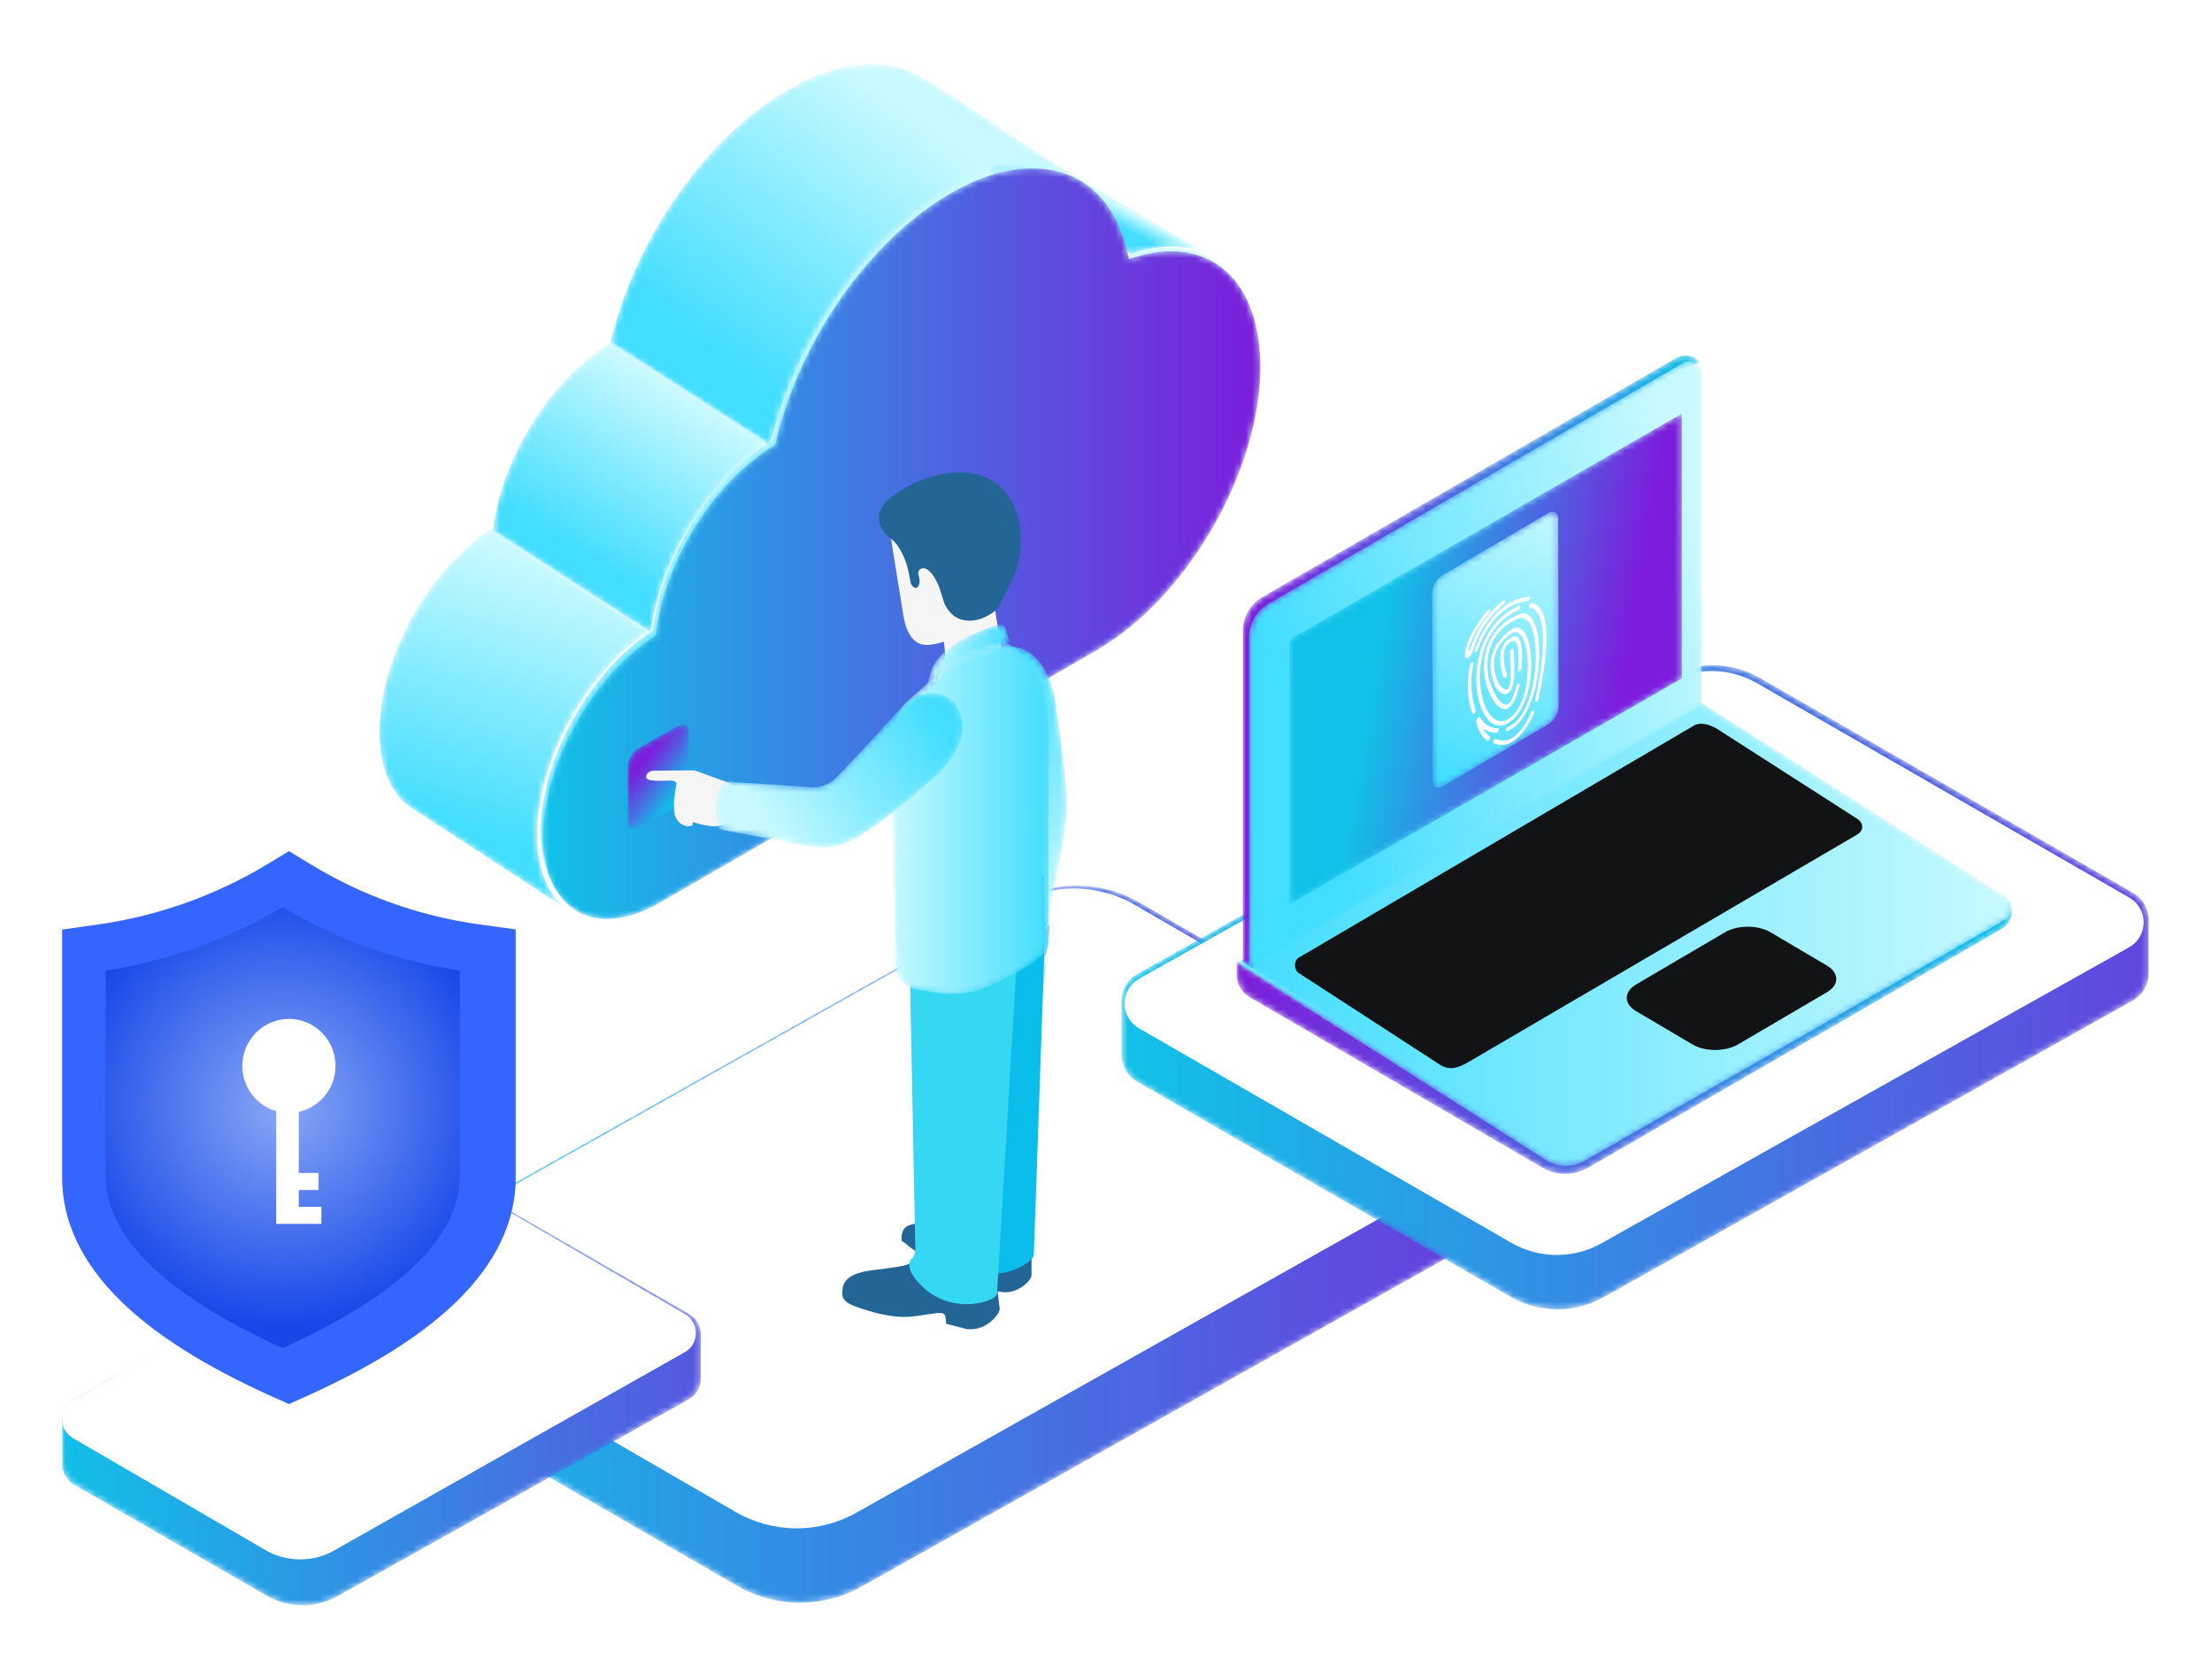 <svg xmlns="http://www.w3.org/2000/svg" xmlns:xlink="http://www.w3.org/1999/xlink" width="356" height="268" viewBox="0 0 356 268">
  <defs>
    <filter id="login-bg-a" width="120.8%" height="128.1%" x="-10.4%" y="-14.1%" filterUnits="objectBoundingBox">
      <feOffset dy="8" in="SourceAlpha" result="shadowOffsetOuter1"/>
      <feGaussianBlur in="shadowOffsetOuter1" result="shadowBlurOuter1" stdDeviation="5"/>
      <feColorMatrix in="shadowBlurOuter1" result="shadowMatrixOuter1" values="0 0 0 0 0   0 0 0 0 0   0 0 0 0 0  0 0 0 0.1 0"/>
      <feMerge>
        <feMergeNode in="shadowMatrixOuter1"/>
        <feMergeNode in="SourceGraphic"/>
      </feMerge>
    </filter>
    <path id="login-bg-b" d="M0.305,1.288 L26.989,16.847 C32.218,15.079 36.889,15.399 40.516,17.51 L40.516,17.51 L13.84,1.95 C11.797,0.759 9.425,0.139 6.809,0.139 L6.809,0.139 C4.775,0.139 2.592,0.514 0.305,1.288"/>
    <linearGradient id="login-bg-c" x1="55.701%" x2="47.012%" y1="45.839%" y2="53.122%">
      <stop offset="0%" stop-color="#C8F9FF"/>
      <stop offset="100%" stop-color="#42DDFF"/>
    </linearGradient>
    <path id="login-bg-e" d="M28.83,4.426 C15.337,12.207 3.965,29.017 0.231,45.268 L0.231,45.268 L25.948,61.809 C29.683,45.555 41.058,28.751 54.545,20.967 L54.545,20.967 C62.884,16.156 70.436,15.707 75.884,18.878 L75.884,18.878 C66.95,13.686 59.1,7.523 50.166,2.33 L50.166,2.33 C47.879,1.003 45.22,0.31 42.289,0.31 L42.289,0.31 C38.237,0.31 33.665,1.633 28.83,4.426"/>
    <linearGradient id="login-bg-f" x1="72.432%" x2="22.836%" y1="21.46%" y2="75.954%">
      <stop offset="0%" stop-color="#C8F9FF"/>
      <stop offset="100%" stop-color="#42DDFF"/>
    </linearGradient>
    <path id="login-bg-h" d="M0.319,30.483 L25.771,46.795 C27.054,35.161 35.123,22.124 44.962,16.364 L44.962,16.364 L19.514,0.055 C9.672,5.815 1.603,18.855 0.319,30.483"/>
    <linearGradient id="login-bg-i" x1="65.16%" x2="31.767%" y1="16.702%" y2="73.416%">
      <stop offset="0%" stop-color="#C8F9FF"/>
      <stop offset="100%" stop-color="#42DDFF"/>
    </linearGradient>
    <path id="login-bg-k" d="M0.067,32.862 C0.087,38.981 2.213,43.29 5.651,45.315 L5.651,45.315 L30.323,61.404 C27.294,59.228 25.446,55.101 25.431,49.403 L25.431,49.403 C25.396,37.497 33.372,23.119 43.452,16.579 L43.452,16.579 L18.087,0.035 C8.014,6.581 0.037,20.956 0.067,32.862 M31.012,61.853 L30.323,61.404 C30.547,61.564 30.776,61.714 31.012,61.853"/>
    <linearGradient id="login-bg-l" x1="57.978%" x2="40.943%" y1="8.56%" y2="80.787%">
      <stop offset="0%" stop-color="#C8F9FF"/>
      <stop offset="100%" stop-color="#42DDFF"/>
    </linearGradient>
    <path id="login-bg-n" d="M65.436,4.613 C52.127,12.302 40.902,28.9 37.217,44.955 L37.217,44.955 C27.406,50.726 19.359,63.786 18.079,75.441 L18.079,75.441 C7.993,81.901 0.012,96.102 0.046,107.862 L0.046,107.862 C0.081,120.034 8.682,124.936 19.268,118.824 L19.268,118.824 C28.771,113.335 77.984,84.9 89.212,78.418 L89.212,78.418 C103.853,69.959 115.679,49.463 115.63,32.626 L115.63,32.626 C115.59,17.935 106.524,10.906 94.491,14.958 L94.491,14.958 C92.606,5.732 86.682,0.549 78.719,0.549 L78.719,0.549 C74.721,0.549 70.209,1.855 65.436,4.613"/>
    <linearGradient id="login-bg-o" x1="83.14%" x2="11.944%" y1="10.131%" y2="104.52%">
      <stop offset="0%" stop-color="#C8F9FF"/>
      <stop offset="100%" stop-color="#42DDFF"/>
    </linearGradient>
    <path id="login-bg-q" d="M65.977,4.129 C52.923,11.677 41.598,27.881 37.798,44.45 L37.798,44.45 L37.759,44.617 L37.613,44.704 C28.037,50.339 19.848,63.392 18.566,75.068 L18.566,75.068 L18.546,75.254 L18.387,75.357 C8.29,81.828 0.406,96.004 0.442,107.631 L0.442,107.631 C0.464,115.821 4.404,120.907 10.724,120.907 L10.724,120.907 C13.351,120.907 16.194,120.035 19.171,118.315 L19.171,118.315 L42.74,104.693 C60.54,94.404 82.442,81.745 89.485,77.678 L89.485,77.678 C104.068,69.246 115.892,48.738 115.845,31.963 L115.845,31.963 C115.814,20.543 110.302,13.449 101.463,13.449 L101.463,13.449 C99.454,13.449 97.317,13.825 95.114,14.567 L95.114,14.567 L94.689,14.708 L94.602,14.27 C92.762,5.263 87.123,0.095 79.132,0.095 L79.132,0.095 C75.035,0.095 70.61,1.453 65.977,4.129"/>
    <linearGradient id="login-bg-r" x1="0%" x2="100%" y1="50%" y2="50%">
      <stop offset="0%" stop-color="#11C1E8"/>
      <stop offset="100%" stop-color="#7C1DDB"/>
    </linearGradient>
    <path id="login-bg-t" d="M102.204,3.253 L3.416,58.747 C1.207,60.021 0.082,62.243 0.052,64.485 L0.052,64.485 C0.04,65.217 0.052,75.38 0.052,76.082 L0.052,76.082 C0.052,78.344 1.164,80.604 3.401,81.905 L3.401,81.905 L57.638,113.264 C63.872,116.872 71.602,116.882 77.838,113.283 L77.838,113.283 L176.623,57.778 C178.901,56.466 180.016,54.154 179.984,51.848 L179.984,51.848 C179.975,51.185 179.98,41.185 179.984,40.503 L179.984,40.503 C180.002,38.221 178.891,35.935 176.634,34.628 L176.634,34.628 L122.402,3.279 C119.281,1.468 115.781,0.561 112.281,0.561 L112.281,0.561 C108.798,0.561 105.314,1.459 102.204,3.253"/>
    <linearGradient id="login-bg-u" x1="-2.729%" x2="123.951%" y1="50%" y2="50%">
      <stop offset="0%" stop-color="#11C1E8"/>
      <stop offset="100%" stop-color="#7C1DDB"/>
    </linearGradient>
    <path id="login-bg-w" d="M8.154,0.834 L1.718,4.449 C0.776,4.985 0.012,6.297 0.016,7.369 L0.016,7.369 L0.024,16.326 C0.028,17.401 0.799,17.835 1.741,17.294 L1.741,17.294 L8.175,13.678 C9.119,13.141 9.884,11.833 9.88,10.756 L9.88,10.756 L9.87,1.8 C9.868,1.041 9.481,0.602 8.92,0.602 L8.92,0.602 C8.689,0.602 8.43,0.676 8.154,0.834"/>
    <linearGradient id="login-bg-x" x1="33.597%" x2="69.866%" y1="29.098%" y2="75.327%">
      <stop offset="0%" stop-color="#7C1DDB"/>
      <stop offset="100%" stop-color="#11C1E8"/>
    </linearGradient>
    <path id="login-bg-z" d="M58.359,1.616 L1.926,33.239 C0.663,33.965 0.021,35.229 0.003,36.507 L0.003,36.507 C0,36.617 0,37.131 0,37.839 L0,37.839 L0,39.19 C0,41.123 0.003,43.423 0.003,43.66 L0.003,43.66 C0.003,44.948 0.639,46.237 1.917,46.975 L1.917,46.975 L32.9,64.843 C36.462,66.901 40.876,66.907 44.442,64.858 L44.442,64.858 L100.871,33.23 C102.173,32.483 102.81,31.164 102.791,29.85 L102.791,29.85 C102.787,29.473 102.79,23.232 102.791,22.842 L102.791,22.842 C102.802,21.542 102.167,20.241 100.878,19.494 L100.878,19.494 L69.897,1.632 C68.114,0.599 66.114,0.084 64.115,0.084 L64.115,0.084 C62.125,0.084 60.135,0.594 58.359,1.616"/>
    <linearGradient id="login-bg-A" x1="-1.884%" x2="156.608%" y1="50%" y2="50%">
      <stop offset="0%" stop-color="#11C1E8"/>
      <stop offset="100%" stop-color="#7C1DDB"/>
    </linearGradient>
    <path id="login-bg-C" d="M88.074,2.097 L3.021,49.784 C1.364,50.74 0.521,52.407 0.498,54.088 L0.498,54.088 C0.487,54.638 0.498,62.214 0.498,62.743 L0.498,62.743 C0.498,64.437 1.331,66.136 3.01,67.109 L3.01,67.109 L63.077,101.708 C67.753,104.417 73.551,104.425 78.231,101.726 L78.231,101.726 L163.281,54.031 C164.991,53.045 165.828,51.311 165.803,49.579 L165.803,49.579 C165.797,49.083 165.803,41.628 165.803,41.115 L165.803,41.115 C165.816,39.403 164.984,37.688 163.29,36.707 L163.29,36.707 L103.229,2.116 C100.886,0.757 98.26,0.078 95.634,0.078 L95.634,0.078 C93.021,0.078 90.408,0.751 88.074,2.097"/>
    <linearGradient id="login-bg-D" x1="1.398%" x2="132.068%" y1="50%" y2="50%">
      <stop offset="0%" stop-color="#11C1E8"/>
      <stop offset="100%" stop-color="#7C1DDB"/>
    </linearGradient>
    <path id="login-bg-F" d="M52.842,41.406 L0.02,9.736 L0.028,11.871 C0.028,13.366 0.828,14.765 2.127,15.514 L2.127,15.514 L49.236,42.954 C51.496,44.273 54.304,44.277 56.574,42.967 L56.574,42.967 L123.217,4.495 C124.193,3.934 124.785,2.9 124.785,1.775 L124.785,1.775 L124.439,0.112 L52.842,41.406 Z"/>
    <linearGradient id="login-bg-G" x1="100%" x2="0%" y1="50%" y2="50%">
      <stop offset="0%" stop-color="#11C1E8"/>
      <stop offset="100%" stop-color="#7C1DDB"/>
    </linearGradient>
    <path id="login-bg-I" d="M0.02,42.995 L49.807,74.74 C51.698,75.931 54.104,75.973 56.032,74.863 L56.032,74.863 L123.69,36.049 C125.121,35.22 125.152,33.184 123.761,32.315 L123.761,32.315 L73.972,0.565 L0.02,42.995 Z"/>
    <linearGradient id="login-bg-J" x1="100%" x2="0%" y1="50%" y2="50%">
      <stop offset="0%" stop-color="#C8F9FF"/>
      <stop offset="100%" stop-color="#42DDFF"/>
    </linearGradient>
    <path id="login-bg-L" d="M69.744,0.631 L3.152,39.116 C1.232,40.234 0.028,42.302 0.028,44.538 L0.028,44.538 L0.028,97.865 L1.726,98.843 L3.176,42.921 L73.674,1.15 L72.857,0.658 C72.373,0.372 71.828,0.229 71.282,0.229 L71.282,0.229 C70.753,0.229 70.222,0.364 69.744,0.631"/>
    <linearGradient id="login-bg-M" x1="100%" x2="0%" y1="50%" y2="50%">
      <stop offset="0%" stop-color="#11C1E8"/>
      <stop offset="100%" stop-color="#7C1DDB"/>
    </linearGradient>
    <path id="login-bg-O" d="M69.793,0.458 L3.129,39.192 C1.215,40.308 0.025,42.382 0.025,44.605 L0.025,44.605 L0.025,97.844 L72.897,55.489 L72.897,2.248 C72.897,1.042 71.912,0.171 70.832,0.171 L70.832,0.171 C70.485,0.171 70.129,0.261 69.793,0.458"/>
    <linearGradient id="login-bg-P" x1="99.62%" x2="12.161%" y1="27.074%" y2="66.752%">
      <stop offset="0%" stop-color="#C8F9FF"/>
      <stop offset="100%" stop-color="#42DDFF"/>
    </linearGradient>
    <polygon id="login-bg-R" points=".536 36.925 .536 79.566 63.667 43.206 63.667 .579"/>
    <linearGradient id="login-bg-S" x1="23.792%" x2="84.306%" y1="44.263%" y2="57.511%">
      <stop offset="0%" stop-color="#11C1E8"/>
      <stop offset="100%" stop-color="#7C1DDB"/>
    </linearGradient>
    <path id="login-bg-U" d="M19.124,0.606 L2.137,10.599 C1.227,11.136 0.495,12.447 0.496,13.516 L0.496,13.516 L0.579,43.587 C0.584,44.666 1.32,45.097 2.228,44.56 L2.228,44.56 L19.218,34.567 C20.124,34.028 20.865,32.722 20.863,31.647 L20.863,31.647 L20.78,1.574 C20.778,0.815 20.404,0.376 19.862,0.376 L19.862,0.376 C19.639,0.376 19.389,0.449 19.124,0.606"/>
    <linearGradient id="login-bg-V" x1="61.073%" x2="40.549%" y1="-11.416%" y2="102.408%">
      <stop offset="0%" stop-color="#C8F9FF"/>
      <stop offset="100%" stop-color="#42DDFF"/>
    </linearGradient>
    <path id="login-bg-X" d="M3.085,0.057 C-1.194,0.232 1.025,6.183 0.982,9.821 L0.982,9.821 C0.952,12.678 2.464,27.201 2.464,27.201 L2.464,27.201 L1.522,45.046 C1.522,45.046 2.503,48.476 5.215,48.501 L5.215,48.501 C6.598,48.512 9.287,45.943 9.287,45.943 L9.287,45.943 C9.287,45.943 9.344,45.613 9.445,45.033 L9.445,45.033 C10.011,41.753 12.569,30.57 12.704,26.447 L12.704,26.447 C12.85,21.913 10.996,9.909 10.996,9.909 L10.996,9.909 C10.996,9.909 10.188,0.052 3.373,0.051 L3.373,0.051 C3.278,0.051 3.182,0.053 3.085,0.057"/>
    <linearGradient id="login-bg-Y" x1="50.525%" x2="49.392%" y1="93.459%" y2="-4.152%">
      <stop offset="0%" stop-color="#C8F9FF"/>
      <stop offset="100%" stop-color="#42DDFF"/>
    </linearGradient>
    <path id="login-bg-aa" d="M10.592,3.178 L3.043,9.863 C1.149,11.771 0.424,13.896 0.424,20.621 L0.424,20.621 L1.072,51.242 C1.072,52.406 0.978,55.893 4.844,56.325 L4.844,56.325 C6.771,56.544 10.36,57.732 14.688,56.311 L14.688,56.311 C16.457,55.739 25.743,51.539 25.743,49.078 L25.743,49.078 L25.815,14.525 C25.519,2.84 18.743,0.382 18.743,0.382 L18.743,0.382 L10.592,3.178 Z"/>
    <linearGradient id="login-bg-ab" x1="0%" x2="99.999%" y1="50%" y2="50%">
      <stop offset="0%" stop-color="#C8F9FF"/>
      <stop offset="100%" stop-color="#42DDFF"/>
    </linearGradient>
    <path id="login-bg-ad" d="M11.248,0.665 C9.859,1.014 7.078,2.341 7.078,2.341 L7.078,2.341 C3.681,3.943 1.398,6.013 0.85,8.127 L0.85,8.127 L0.148,10.587 C0.148,10.587 0.379,10.379 3.386,8.194 L3.386,8.194 C7.627,5.111 13.331,3.435 13.331,3.435 L13.331,3.435 C13.331,3.435 13.586,3.395 13.369,2.811 L13.369,2.811 C13.105,2.1 13.106,2.061 12.89,1.328 L12.89,1.328 C12.735,0.798 12.543,0.543 12.034,0.543 L12.034,0.543 C11.829,0.543 11.573,0.584 11.248,0.665"/>
    <linearGradient id="login-bg-ae" x1=".003%" x2="99.996%" y1="49.999%" y2="49.999%">
      <stop offset="0%" stop-color="#C8F9FF"/>
      <stop offset="100%" stop-color="#42DDFF"/>
    </linearGradient>
    <path id="login-bg-ag" d="M30.433,2.494 C28.045,5.026 22.595,11.155 19.537,14.188 L19.537,14.188 C18.407,15.31 16.826,15.879 15.259,15.682 L15.259,15.682 L3.148,14.881 C3.148,14.881 2.056,14.444 1.061,15.435 L1.061,15.435 C0.528,15.97 0.227,17.578 0.185,18.528 L0.185,18.528 C0.078,21.071 0.844,22.512 0.844,22.512 L0.844,22.512 C0.844,22.512 13.779,24.98 15.526,25.274 L15.526,25.274 C18.056,25.697 19.255,25.386 21.594,24.461 L21.594,24.461 C25.905,22.761 35.035,14.436 35.035,14.436 L35.035,14.436 C35.035,14.436 41.614,9.131 39.527,3.713 L39.527,3.713 C38.695,1.542 36.837,0.569 34.902,0.569 L34.902,0.569 C33.278,0.569 31.6,1.255 30.433,2.494"/>
    <linearGradient id="login-bg-ah" x1="12.667%" x2="94.219%" y1="66.398%" y2="37.402%">
      <stop offset="0%" stop-color="#C8F9FF"/>
      <stop offset="100%" stop-color="#42DDFF"/>
    </linearGradient>
    <filter id="login-bg-aj" width="132.9%" height="127%" x="-16.4%" y="-13.5%" filterUnits="objectBoundingBox">
      <feOffset dy="2" in="SourceAlpha" result="shadowOffsetOuter1"/>
      <feGaussianBlur in="shadowOffsetOuter1" result="shadowBlurOuter1" stdDeviation="2"/>
      <feColorMatrix in="shadowBlurOuter1" result="shadowMatrixOuter1" values="0 0 0 0 0.322   0 0 0 0 0.537   0 0 0 0 1  0 0 0 0.6 0"/>
      <feMerge>
        <feMergeNode in="shadowMatrixOuter1"/>
        <feMergeNode in="SourceGraphic"/>
      </feMerge>
    </filter>
    <radialGradient id="login-bg-ak" cx="50%" cy="45.137%" r="62.421%" fx="50%" fy="45.137%" gradientTransform="matrix(0 .803 -1 0 .951 .05)">
      <stop offset="0%" stop-color="#88A8F6"/>
      <stop offset="100%" stop-color="#1747E8"/>
    </radialGradient>
  </defs>
  <g fill="none" fill-rule="evenodd" transform="translate(10 2)">
    <g filter="url(#login-bg-a)">
      <g transform="translate(145 14)">
        <mask id="login-bg-d" fill="#fff">
          <use xlink:href="#login-bg-b"/>
        </mask>
        <path fill="url(#login-bg-c)" d="M0.305,1.288 L26.989,16.847 C32.218,15.079 36.889,15.399 40.516,17.51 L40.516,17.51 L13.84,1.95 C11.797,0.759 9.425,0.139 6.809,0.139 L6.809,0.139 C4.775,0.139 2.592,0.514 0.305,1.288" mask="url(#login-bg-d)"/>
      </g>
      <g transform="translate(88)">
        <mask id="login-bg-g" fill="#fff">
          <use xlink:href="#login-bg-e"/>
        </mask>
        <path fill="url(#login-bg-f)" d="M28.83,4.426 C15.337,12.207 3.965,29.017 0.231,45.268 L0.231,45.268 L25.948,61.809 C29.683,45.555 41.058,28.751 54.545,20.967 L54.545,20.967 C62.884,16.156 70.436,15.707 75.884,18.878 L75.884,18.878 C66.95,13.686 59.1,7.523 50.166,2.33 L50.166,2.33 C47.879,1.003 45.22,0.31 42.289,0.31 L42.289,0.31 C38.237,0.31 33.665,1.633 28.83,4.426" mask="url(#login-bg-g)"/>
      </g>
      <g transform="translate(69 45)">
        <mask id="login-bg-j" fill="#fff">
          <use xlink:href="#login-bg-h"/>
        </mask>
        <path fill="url(#login-bg-i)" d="M0.319,30.483 L25.771,46.795 C27.054,35.161 35.123,22.124 44.962,16.364 L44.962,16.364 L19.514,0.055 C9.672,5.815 1.603,18.855 0.319,30.483" mask="url(#login-bg-j)"/>
      </g>
      <g transform="translate(51 75)">
        <mask id="login-bg-m" fill="#fff">
          <use xlink:href="#login-bg-k"/>
        </mask>
        <path fill="url(#login-bg-l)" d="M0.067,32.862 C0.087,38.981 2.213,43.29 5.651,45.315 L5.651,45.315 L30.323,61.404 C27.294,59.228 25.446,55.101 25.431,49.403 L25.431,49.403 C25.396,37.497 33.372,23.119 43.452,16.579 L43.452,16.579 L18.087,0.035 C8.014,6.581 0.037,20.956 0.067,32.862 M31.012,61.853 L30.323,61.404 C30.547,61.564 30.776,61.714 31.012,61.853" mask="url(#login-bg-m)"/>
      </g>
      <g transform="translate(77 16)">
        <mask id="login-bg-p" fill="#fff">
          <use xlink:href="#login-bg-n"/>
        </mask>
        <path fill="url(#login-bg-o)" d="M65.436,4.613 C52.127,12.302 40.902,28.9 37.217,44.955 L37.217,44.955 C27.406,50.726 19.359,63.786 18.079,75.441 L18.079,75.441 C7.993,81.901 0.012,96.102 0.046,107.862 L0.046,107.862 C0.081,120.034 8.682,124.936 19.268,118.824 L19.268,118.824 C28.771,113.335 77.984,84.9 89.212,78.418 L89.212,78.418 C103.853,69.959 115.679,49.463 115.63,32.626 L115.63,32.626 C115.59,17.935 106.524,10.906 94.491,14.958 L94.491,14.958 C92.606,5.732 86.682,0.549 78.719,0.549 L78.719,0.549 C74.721,0.549 70.209,1.855 65.436,4.613" mask="url(#login-bg-p)"/>
      </g>
      <g transform="translate(77 17)">
        <mask id="login-bg-s" fill="#fff">
          <use xlink:href="#login-bg-q"/>
        </mask>
        <path fill="url(#login-bg-r)" d="M65.977,4.129 C52.923,11.677 41.598,27.881 37.798,44.45 L37.798,44.45 L37.759,44.617 L37.613,44.704 C28.037,50.339 19.848,63.392 18.566,75.068 L18.566,75.068 L18.546,75.254 L18.387,75.357 C8.29,81.828 0.406,96.004 0.442,107.631 L0.442,107.631 C0.464,115.821 4.404,120.907 10.724,120.907 L10.724,120.907 C13.351,120.907 16.194,120.035 19.171,118.315 L19.171,118.315 L42.74,104.693 C60.54,94.404 82.442,81.745 89.485,77.678 L89.485,77.678 C104.068,69.246 115.892,48.738 115.845,31.963 L115.845,31.963 C115.814,20.543 110.302,13.449 101.463,13.449 L101.463,13.449 C99.454,13.449 97.317,13.825 95.114,14.567 L95.114,14.567 L94.689,14.708 L94.602,14.27 C92.762,5.263 87.123,0.095 79.132,0.095 L79.132,0.095 C75.035,0.095 70.61,1.453 65.977,4.129" mask="url(#login-bg-s)"/>
      </g>
      <g transform="translate(51 132)">
        <mask id="login-bg-v" fill="#fff">
          <use xlink:href="#login-bg-t"/>
        </mask>
        <path fill="url(#login-bg-u)" d="M102.204,3.253 L3.416,58.747 C1.207,60.021 0.082,62.243 0.052,64.485 L0.052,64.485 C0.04,65.217 0.052,75.38 0.052,76.082 L0.052,76.082 C0.052,78.344 1.164,80.604 3.401,81.905 L3.401,81.905 L57.638,113.264 C63.872,116.872 71.602,116.882 77.838,113.283 L77.838,113.283 L176.623,57.778 C178.901,56.466 180.016,54.154 179.984,51.848 L179.984,51.848 C179.975,51.185 179.98,41.185 179.984,40.503 L179.984,40.503 C180.002,38.221 178.891,35.935 176.634,34.628 L176.634,34.628 L122.402,3.279 C119.281,1.468 115.781,0.561 112.281,0.561 L112.281,0.561 C108.798,0.561 105.314,1.459 102.204,3.253" mask="url(#login-bg-v)"/>
      </g>
      <path fill="#FFF" d="M118.211,236 C121.651,236 125.035,235.099 127.999,233.388 L226.936,177.73 C228.851,176.622 230,174.632 230,172.407 C230.004,170.185 228.858,168.191 226.94,167.075 L172.628,135.644 C169.652,133.913 166.248,133 162.795,133 C159.355,133 155.972,133.906 153.007,135.619 L54.069,191.268 C52.149,192.374 51.003,194.364 51,196.588 C51,198.811 52.142,200.805 54.062,201.919 L108.375,233.356 C111.353,235.086 114.755,236 118.211,236"/>
      <g transform="translate(91 106)">
        <mask id="login-bg-y" fill="#fff">
          <use xlink:href="#login-bg-w"/>
        </mask>
        <path fill="url(#login-bg-x)" d="M8.154,0.834 L1.718,4.449 C0.776,4.985 0.012,6.297 0.016,7.369 L0.016,7.369 L0.024,16.326 C0.028,17.401 0.799,17.835 1.741,17.294 L1.741,17.294 L8.175,13.678 C9.119,13.141 9.884,11.833 9.88,10.756 L9.88,10.756 L9.87,1.8 C9.868,1.041 9.481,0.602 8.92,0.602 L8.92,0.602 C8.689,0.602 8.43,0.676 8.154,0.834" mask="url(#login-bg-y)"/>
      </g>
      <g transform="translate(0 182)">
        <mask id="login-bg-B" fill="#fff">
          <use xlink:href="#login-bg-z"/>
        </mask>
        <path fill="url(#login-bg-A)" d="M58.359,1.616 L1.926,33.239 C0.663,33.965 0.021,35.229 0.003,36.507 L0.003,36.507 C0,36.617 0,37.131 0,37.839 L0,37.839 L0,39.19 C0,41.123 0.003,43.423 0.003,43.66 L0.003,43.66 C0.003,44.948 0.639,46.237 1.917,46.975 L1.917,46.975 L32.9,64.843 C36.462,66.901 40.876,66.907 44.442,64.858 L44.442,64.858 L100.871,33.23 C102.173,32.483 102.81,31.164 102.791,29.85 L102.791,29.85 C102.787,29.473 102.79,23.232 102.791,22.842 L102.791,22.842 C102.802,21.542 102.167,20.241 100.878,19.494 L100.878,19.494 L69.897,1.632 C68.114,0.599 66.114,0.084 64.115,0.084 L64.115,0.084 C62.125,0.084 60.135,0.594 58.359,1.616" mask="url(#login-bg-B)"/>
      </g>
      <path fill="#FFF" d="M38.299,241 C40.26,241 42.189,240.484 43.876,239.504 L100.253,207.622 C101.345,206.988 101.998,205.846 102,204.574 C102.003,203.3 101.349,202.157 100.257,201.519 L69.308,183.515 C67.611,182.525 65.673,182 63.705,182 C61.744,182 59.816,182.519 58.127,183.499 L1.749,215.376 C0.655,216.011 0,217.15 0,218.425 C0,219.697 0.651,220.839 1.745,221.477 L32.695,239.484 C34.392,240.478 36.329,241 38.299,241"/>
      <g transform="translate(170 97)">
        <mask id="login-bg-E" fill="#fff">
          <use xlink:href="#login-bg-C"/>
        </mask>
        <path fill="url(#login-bg-D)" d="M88.074,2.097 L3.021,49.784 C1.364,50.74 0.521,52.407 0.498,54.088 L0.498,54.088 C0.487,54.638 0.498,62.214 0.498,62.743 L0.498,62.743 C0.498,64.437 1.331,66.136 3.01,67.109 L3.01,67.109 L63.077,101.708 C67.753,104.417 73.551,104.425 78.231,101.726 L78.231,101.726 L163.281,54.031 C164.991,53.045 165.828,51.311 165.803,49.579 L165.803,49.579 C165.797,49.083 165.803,41.628 165.803,41.115 L165.803,41.115 C165.816,39.403 164.984,37.688 163.29,36.707 L163.29,36.707 L103.229,2.116 C100.886,0.757 98.26,0.078 95.634,0.078 L95.634,0.078 C93.021,0.078 90.408,0.751 88.074,2.097" mask="url(#login-bg-E)"/>
      </g>
      <path fill="#FFF" d="M240.55,192 C243.121,192 245.651,191.326 247.864,190.049 L332.706,142.45 C334.138,141.624 334.996,140.136 335,138.477 C335,136.815 334.144,135.327 332.71,134.494 L272.8,99.976 C270.573,98.684 268.032,98 265.451,98 C262.88,98 260.353,98.677 258.137,99.956 L173.293,147.548 C171.858,148.376 171,149.86 171,151.522 C170.998,153.18 171.853,154.67 173.288,155.503 L233.202,190.025 C235.426,191.319 237.969,192 240.55,192"/>
      <g transform="translate(189 135)">
        <mask id="login-bg-H" fill="#fff">
          <use xlink:href="#login-bg-F"/>
        </mask>
        <path fill="url(#login-bg-G)" d="M52.842,41.406 L0.02,9.736 L0.028,11.871 C0.028,13.366 0.828,14.765 2.127,15.514 L2.127,15.514 L49.236,42.954 C51.496,44.273 54.304,44.277 56.574,42.967 L56.574,42.967 L123.217,4.495 C124.193,3.934 124.785,2.9 124.785,1.775 L124.785,1.775 L124.439,0.112 L52.842,41.406 Z" mask="url(#login-bg-H)"/>
      </g>
      <g transform="translate(189 102)">
        <mask id="login-bg-K" fill="#fff">
          <use xlink:href="#login-bg-I"/>
        </mask>
        <path fill="url(#login-bg-J)" d="M0.02,42.995 L49.807,74.74 C51.698,75.931 54.104,75.973 56.032,74.863 L56.032,74.863 L123.69,36.049 C125.121,35.22 125.152,33.184 123.761,32.315 L123.761,32.315 L73.972,0.565 L0.02,42.995 Z" mask="url(#login-bg-K)"/>
      </g>
      <g transform="translate(190 47)">
        <mask id="login-bg-N" fill="#fff">
          <use xlink:href="#login-bg-L"/>
        </mask>
        <path fill="url(#login-bg-M)" d="M69.744,0.631 L3.152,39.116 C1.232,40.234 0.028,42.302 0.028,44.538 L0.028,44.538 L0.028,97.865 L1.726,98.843 L3.176,42.921 L73.674,1.15 L72.857,0.658 C72.373,0.372 71.828,0.229 71.282,0.229 L71.282,0.229 C70.753,0.229 70.222,0.364 69.744,0.631" mask="url(#login-bg-N)"/>
      </g>
      <g transform="translate(191 48)">
        <mask id="login-bg-Q" fill="#fff">
          <use xlink:href="#login-bg-O"/>
        </mask>
        <path fill="url(#login-bg-P)" d="M69.793,0.458 L3.129,39.192 C1.215,40.308 0.025,42.382 0.025,44.605 L0.025,44.605 L0.025,97.844 L72.897,55.489 L72.897,2.248 C72.897,1.042 71.912,0.171 70.832,0.171 L70.832,0.171 C70.485,0.171 70.129,0.261 69.793,0.458" mask="url(#login-bg-Q)"/>
      </g>
      <path fill="#111314" d="M.99 38.16C.336 38.546.159 39.8.888 40.531L23.778 55.395C25.716 56.601 27.369 55.508 29.15 54.467L90.824 18.372C92.199 17.56 91.794 16.308 90.824 15.741L68.28 1.277C67.03.538 65.583.23 64.666.76L.99 38.16zM55.331 42.447C53.302 43.639 53.302 45.558 55.305 46.749L64.397 52.118C66.408 53.296 69.679 53.306 71.704 52.114L86.008 43.722C88.029 42.542 88.037 40.605 86.031 39.422L76.942 34.052C74.93 32.869 71.656 32.869 69.632 34.052L55.331 42.447z" transform="translate(198 106)"/>
      <g transform="translate(197 56)">
        <mask id="login-bg-T" fill="#fff">
          <use xlink:href="#login-bg-R"/>
        </mask>
        <polygon fill="url(#login-bg-S)" points=".536 36.925 .536 79.566 63.667 43.206 63.667 .579" mask="url(#login-bg-T)"/>
      </g>
      <g transform="translate(220 72)">
        <mask id="login-bg-W" fill="#fff">
          <use xlink:href="#login-bg-U"/>
        </mask>
        <path fill="url(#login-bg-V)" d="M19.124,0.606 L2.137,10.599 C1.227,11.136 0.495,12.447 0.496,13.516 L0.496,13.516 L0.579,43.587 C0.584,44.666 1.32,45.097 2.228,44.56 L2.228,44.56 L19.218,34.567 C20.124,34.028 20.865,32.722 20.863,31.647 L20.863,31.647 L20.78,1.574 C20.778,0.815 20.404,0.376 19.862,0.376 L19.862,0.376 C19.639,0.376 19.389,0.449 19.124,0.606" mask="url(#login-bg-W)"/>
      </g>
      <g transform="translate(125 86)">
        <path fill="#FFF" d="M111.642 18.441C111.541 18.499 111.443 18.619 111.382 18.76 111.033 19.561 110.107 21.479 108.773 22.496 108.639 22.601 108.498 22.695 108.358 22.776 107.526 23.259 106.662 23.31 105.78 22.93 105.727 22.907 105.656 22.919 105.591 22.958 105.515 23.003 105.437 23.081 105.38 23.181 105.275 23.376 105.283 23.579 105.401 23.63 106.392 24.06 107.383 23.994 108.357 23.427 108.527 23.33 108.7 23.213 108.866 23.085 110.478 21.853 111.524 19.625 111.886 18.764 111.968 18.571 111.911 18.41 111.78 18.402 111.736 18.401 111.688 18.415 111.642 18.441M102.939 19.505C102.899 19.527 102.858 19.559 102.82 19.595 102.652 19.76 102.556 20.014 102.591 20.196 102.754 21.003 103.191 22.425 104.361 23.213 104.413 23.251 104.485 23.24 104.557 23.2 104.628 23.159 104.701 23.086 104.755 22.99 104.864 22.798 104.857 22.592 104.75 22.521 104.319 22.223 103.995 21.832 103.754 21.419 103.738 21.39 103.764 21.335 103.792 21.317 103.799 21.314 103.807 21.313 103.815 21.317 104.612 21.89 105.441 21.954 105.855 21.945 105.888 21.945 105.925 21.933 105.962 21.912 106.069 21.851 106.17 21.712 106.209 21.563L106.258 21.383C106.256 21.301 106.233 21.212 106.17 21.213 105.71 21.235 104.204 21.166 103.27 19.549 103.204 19.441 103.077 19.428 102.939 19.505M111.329 1.093C111.224 1.155 111.128 1.292 111.092 1.437 111.044 1.639 111.118 1.778 111.254 1.796 111.624 1.842 112.314 2.096 112.801 3.341 113.434 4.953 113.812 8.575 112.061 16.673 112.018 16.873 112.1 17.009 112.251 16.973 112.277 16.967 112.305 16.956 112.331 16.94 112.453 16.869 112.565 16.71 112.6 16.545 115.686 2.275 112.441 1.103 111.443 1.063 111.407 1.06 111.369 1.073 111.329 1.093M108.152 6.619C107.971 6.721 107.782 6.866 107.583 7.05 107.175 7.422 106.872 7.897 106.68 8.456 106.096 10.144 106.698 12.206 106.979 13.006 107.023 13.121 107.13 13.146 107.248 13.078 107.279 13.059 107.31 13.034 107.342 13.002 107.49 12.855 107.56 12.622 107.507 12.479 107.085 11.296 106.776 9.63 107.179 8.459 107.304 8.101 107.49 7.814 107.743 7.582 107.887 7.447 108.022 7.345 108.148 7.271 108.368 7.144 108.552 7.116 108.71 7.182 109.534 7.535 109.447 10.368 109.313 11.796 109.294 11.988 109.4 12.093 109.554 12.029 109.567 12.023 109.58 12.017 109.594 12.008 109.735 11.928 109.852 11.739 109.87 11.564 109.982 10.381 110.209 6.961 109.078 6.479 108.813 6.368 108.503 6.412 108.152 6.619"/>
        <path fill="#FFF" d="M108.282,3.453 C106.654,4.398 105.444,5.711 104.679,7.368 C103.214,10.546 103.872,13.942 104.881,15.884 C105.882,17.813 106.806,18.499 107.7,17.98 C107.739,17.957 107.778,17.934 107.818,17.904 C108.851,17.177 109.379,15.135 109.561,14.275 C109.603,14.076 109.51,13.954 109.357,14.004 C109.336,14.013 109.315,14.021 109.295,14.033 C109.167,14.107 109.051,14.275 109.012,14.446 C108.826,15.302 108.377,16.86 107.758,17.294 C107.742,17.305 107.722,17.317 107.704,17.327 C107.315,17.554 106.539,17.529 105.391,15.319 C104.37,13.355 103.896,10.171 105.133,7.489 C105.788,6.072 106.845,4.937 108.288,4.1 C108.605,3.917 108.94,3.745 109.293,3.591 C110.437,3.091 111.115,4.054 111.482,4.949 C112.645,7.774 112.373,14.362 110.305,18.299 C109.689,19.468 108.97,20.29 108.16,20.763 C108.014,20.847 107.867,20.919 107.715,20.982 C107.699,20.989 107.68,20.997 107.664,21.006 C107.523,21.087 107.4,21.259 107.367,21.436 C107.329,21.631 107.421,21.755 107.575,21.695 C107.773,21.618 107.967,21.524 108.158,21.413 C109.13,20.849 110.005,19.853 110.724,18.482 C112.959,14.239 113.247,7.434 112.008,4.414 C111.401,2.936 110.486,2.418 109.361,2.907 C108.982,3.072 108.621,3.256 108.282,3.453"/>
        <path fill="#FFF" d="M107.949,1.047 C107.384,1.377 106.78,1.814 106.164,2.389 C104.581,3.874 103.29,5.963 102.325,8.603 C102.254,8.799 102.311,8.961 102.449,8.961 C102.489,8.961 102.531,8.947 102.576,8.922 C102.678,8.863 102.778,8.742 102.83,8.601 C103.721,6.169 104.898,4.26 106.332,2.912 C106.879,2.398 107.426,2.006 107.938,1.708 C109.234,0.956 110.335,0.799 110.816,0.767 C110.862,0.766 110.905,0.75 110.951,0.724 C111.056,0.661 111.158,0.543 111.213,0.399 C111.285,0.2 111.237,0.032 111.097,0.035 C110.593,0.061 109.392,0.212 107.949,1.047"/>
        <path fill="#FFF" d="M106.951.634C106.935.643 106.919.654 106.907.666 105.991 1.405 103.022 4.051 101.735 8.16 101.661 8.41 101.591 8.605 101.528 8.758 101.509 8.805 101.48 8.837 101.451 8.854 101.393 8.886 101.34 8.863 101.351 8.775 101.361 8.69 101.378 8.59 101.404 8.477 101.536 7.843 102.166 5.59 104.713 2.643 104.851 2.482 104.912 2.256 104.846 2.13 104.798 2.042 104.698 2.032 104.595 2.093 104.551 2.12 104.505 2.155 104.465 2.203 101.427 5.719 100.657 8.735 100.782 9.593 100.85 10.057 101.132 9.977 101.22 9.939 101.241 9.933 101.262 9.92 101.284 9.907 101.62 9.713 101.945 9.114 102.254 8.127 103.394 4.473 106.09 2.009 106.965 1.285 107.118 1.157 107.227.928 107.208.761 107.19.616 107.08.559 106.951.634M101.884 10.631C101.768 10.697 101.66 10.841 101.623 10.995 100.685 14.772 101.645 17.939 101.966 18.835 102.003 18.939 102.108 18.956 102.22 18.893 102.254 18.872 102.288 18.847 102.323 18.808 102.467 18.663 102.542 18.435 102.492 18.295 102.191 17.427 101.297 14.396 102.151 10.918 102.202 10.721 102.127 10.573 101.983 10.594 101.949 10.598 101.913 10.611 101.884 10.631"/>
        <path fill="#FFF" d="M108.443,2.022 C105.932,3.478 104.557,5.641 103.822,7.304 C101.899,11.678 102.447,16.843 104.087,19.316 C105.075,20.804 106.344,21.193 107.67,20.422 C107.707,20.404 107.742,20.382 107.776,20.361 C108.977,19.609 109.951,18.23 110.6,16.368 C112.03,12.242 111.517,7.062 110.141,5.519 C109.642,4.962 109.037,4.869 108.387,5.247 C108.333,5.277 108.285,5.309 108.234,5.343 C106.799,6.325 105.808,7.52 105.293,8.906 C104.159,11.937 105.754,14.692 105.822,14.807 C106.005,15.049 106.837,16.054 107.647,15.586 C107.722,15.542 107.801,15.483 107.877,15.409 C108.441,14.861 109.024,13.593 108.574,8.62 C108.562,8.462 108.437,8.413 108.297,8.495 C108.117,8.62 108,8.837 108.016,9.007 C108.456,13.886 107.829,14.768 107.698,14.896 C107.678,14.916 107.655,14.932 107.633,14.944 C107.292,15.141 106.669,14.673 106.316,14.216 C106.224,14.052 104.825,11.506 105.784,8.934 C106.207,7.805 107.047,6.804 108.287,5.958 C108.32,5.935 108.352,5.915 108.387,5.897 C108.849,5.628 109.284,5.714 109.677,6.152 C110.96,7.592 111.409,12.585 110.098,16.365 C109.54,17.97 108.751,19.101 107.753,19.724 C107.727,19.74 107.701,19.754 107.675,19.772 C106.577,20.407 105.45,20.028 104.58,18.717 C103.054,16.421 102.509,11.444 104.286,7.405 C105.201,5.329 106.59,3.745 108.427,2.677 C108.719,2.51 109.023,2.352 109.338,2.208 C109.515,2.109 109.64,1.919 109.661,1.742 C109.678,1.555 109.576,1.446 109.426,1.515 C109.079,1.672 108.752,1.841 108.443,2.022"/>
        <path fill="#236696" d="M13.042,106.092 C13.042,106.092 12.268,107.339 10.351,107.737 C9.173,107.99 5.277,108.471 5.277,108.471 C3.341,108.712 1,109.331 0.633,111.238 C0.633,111.238 0.502,112.202 0.567,112.512 C0.809,113.579 1.84,114.003 3.099,114.446 C3.099,114.446 5.381,115.261 7.332,115.627 C9.856,116.094 11.255,116.022 13.078,115.744 C13.078,115.744 15.374,115.346 16.298,115.338 C17.329,115.336 17.157,116.091 17.273,117.06 L20.546,117.917 C23.813,118.34 25.98,115.381 25.89,114.634 L25.005,107.408 L13.042,106.092 Z"/>
        <path fill="#236696" d="M19.965,98.906 C19.965,98.906 19.701,100.815 17.859,100.978 C16.726,101.079 15.09,101.128 15.09,101.128 C13.144,100.761 10.716,100.798 10.27,102.248 C10.27,102.248 10.066,102.817 10.093,103.126 C10.194,104.198 9.819,103.301 11.276,104.61 C11.276,104.61 14.039,106.708 15.751,107.509 C17.895,108.53 19.007,108.561 19.701,108.489 C19.701,108.489 21.087,108.22 21.953,108.323 C22.92,108.441 22.672,109.668 22.672,110.624 L25.633,111.858 C28.651,112.655 31.014,110.027 31.014,109.294 L31.014,101.627 L19.965,98.906 Z"/>
        <path fill="#DBE4EC" d="M29.938,59.404 C29.868,60.737 28.04,61.52 26.833,61.456 C26.409,61.444 26.033,63.926 25.371,64.825 C24.669,65.777 23.695,65.142 23.544,64.836 C23.434,64.605 24.721,61.009 25.011,60.096 C25.981,57.036 27.226,56.99 28.436,57.045 C29.639,57.107 30.003,58.069 29.938,59.404"/>
      </g>
      <g transform="translate(149 94)">
        <mask id="login-bg-Z" fill="#fff">
          <use xlink:href="#login-bg-X"/>
        </mask>
        <path fill="url(#login-bg-Y)" d="M3.085,0.057 C-1.194,0.232 1.025,6.183 0.982,9.821 L0.982,9.821 C0.952,12.678 2.464,27.201 2.464,27.201 L2.464,27.201 L1.522,45.046 C1.522,45.046 2.503,48.476 5.215,48.501 L5.215,48.501 C6.598,48.512 9.287,45.943 9.287,45.943 L9.287,45.943 C9.287,45.943 9.344,45.613 9.445,45.033 L9.445,45.033 C10.011,41.753 12.569,30.57 12.704,26.447 L12.704,26.447 C12.85,21.913 10.996,9.909 10.996,9.909 L10.996,9.909 C10.996,9.909 10.188,0.052 3.373,0.051 L3.373,0.051 C3.278,0.051 3.182,0.053 3.085,0.057" mask="url(#login-bg-Z)"/>
      </g>
      <g transform="translate(131 66)">
        <path fill="#DBE4EC" d="M25.392,76.986 L21.944,76.777 L20.435,80.842 L20.402,81.524 L20.667,86.965 C20.667,86.965 20.589,89.585 23.337,89.758 C25.131,89.867 23.534,89.769 23.534,89.769 C25.996,89.92 26.347,87.252 26.347,87.252 L27.325,80.3 C27.444,78.818 26.974,77.081 25.392,76.986"/>
        <path fill="#B6C7D9" d="M19.282,76.9 C19.271,77.509 20.593,78.719 22.362,78.899 C24.66,79.134 25.75,78.708 25.75,78.708 C26.812,78.341 27.398,77.926 27.49,77.16 C27.49,77.16 27.841,74.362 27.907,73.475 C27.958,72.901 27.681,72.899 27.681,72.899 C27.681,72.899 27.627,73.347 27.537,73.512 C27.189,74.105 26.193,74.9 23.938,74.953 C20.383,75.036 19.99,72.912 19.99,72.912 C19.471,72.91 19.3,73.137 19.317,73.741 L19.282,76.9 Z"/>
        <path fill="#DBE4EC" d="M26.449,77.073 C26.449,77.073 28.063,69.406 18.686,69.406 C11.261,69.406 11.261,77.388 11.261,77.388 L15.01,123.345 L24.289,123.345 L26.449,77.073 Z"/>
        <path fill="#F5F5F5" d="M8.01,5.198 L1.643,5.991 L4.307,22.581 C4.977,27.35 7.029,27.91 8.468,27.799 C11.447,27.578 14.617,25.608 16.195,24.472 C19.264,22.267 18.744,16.677 18.738,16.219 L18.865,4.976 L8.01,5.198 Z"/>
        <path fill="#F5F5F5" d="M20.074,27.687 L18.359,17.69 L10.055,19.645 L11.13,29.352 C11.13,30.737 5.94,42.679 5.94,46.974 L21.631,41.865 C21.631,40.038 20.074,27.687 20.074,27.687"/>
        <path fill="#526683" d="M8.819,65.006 L8.819,69.407 C8.819,72.674 9.588,78.213 9.588,78.213 L24.43,78.779 C26.296,78.408 27.004,75.82 27.004,73.218 L27.004,65.006 L8.819,65.006 Z"/>
        <path fill="#DBE4EC" d="M26.449,77.073 C26.449,77.073 25.832,71.744 19.288,71.744 C18.42,71.744 19.288,71.731 16.712,71.744 C10.461,71.758 9.588,78.214 9.588,78.214 L13.482,123.161 L23.409,123.345 L26.449,77.073 Z"/>
        <path fill="#236696" d="M2.936,3.629 C-0.498,5.908 -0.097,8.892 2.502,10.805 C3.689,11.672 4.831,14.066 5.188,15.909 L5.545,17.652 C5.57,18.29 6.487,19.166 6.872,18.195 C7.302,17.109 6.487,16.37 6.907,15.805 C7.33,15.23 8.626,14.935 10.126,18.415 L10.991,21.13 C12.382,24.171 14.956,24.171 16.786,23.625 C16.786,23.625 18.609,22.979 19.465,21.999 C19.886,21.52 22.28,16.813 22.725,15.186 C24.94,7 20.751,-2.889 8.626,0.802 C5.36,1.8 2.936,3.629 2.936,3.629"/>
        <path fill="#09BEEB" d="M9.655,73.256 L10.055,125.803 C10.055,125.803 13.443,128.992 19.076,128.992 C22.221,128.992 25.299,126.935 25.379,126.048 L27.251,72.338 L9.655,73.256 Z"/>
        <path fill="#36D7F2" d="M5.402,78.628 L6.315,125.203 C6.289,125.179 6.211,126.344 5.726,126.614 C5.25,126.883 5.27,127.864 5.515,128.519 C5.832,129.385 8.838,134.227 15.173,133.899 C17.105,133.804 19.373,133.058 19.465,132.213 L22.63,78.647 L5.402,78.628 Z"/>
      </g>
      <g transform="translate(133 93)">
        <mask id="login-bg-ac" fill="#fff">
          <use xlink:href="#login-bg-aa"/>
        </mask>
        <path fill="url(#login-bg-ab)" d="M10.592,3.178 L3.043,9.863 C1.149,11.771 0.424,13.896 0.424,20.621 L0.424,20.621 L1.072,51.242 C1.072,52.406 0.978,55.893 4.844,56.325 L4.844,56.325 C6.771,56.544 10.36,57.732 14.688,56.311 L14.688,56.311 C16.457,55.739 25.743,51.539 25.743,49.078 L25.743,49.078 L25.815,14.525 C25.519,2.84 18.743,0.382 18.743,0.382 L18.743,0.382 L10.592,3.178 Z" mask="url(#login-bg-ac)"/>
      </g>
      <g transform="translate(139 90)">
        <mask id="login-bg-af" fill="#fff">
          <use xlink:href="#login-bg-ad"/>
        </mask>
        <path fill="url(#login-bg-ae)" d="M11.248,0.665 C9.859,1.014 7.078,2.341 7.078,2.341 L7.078,2.341 C3.681,3.943 1.398,6.013 0.85,8.127 L0.85,8.127 L0.148,10.587 C0.148,10.587 0.379,10.379 3.386,8.194 L3.386,8.194 C7.627,5.111 13.331,3.435 13.331,3.435 L13.331,3.435 C13.331,3.435 13.586,3.395 13.369,2.811 L13.369,2.811 C13.105,2.1 13.106,2.061 12.89,1.328 L12.89,1.328 C12.735,0.798 12.543,0.543 12.034,0.543 L12.034,0.543 C11.829,0.543 11.573,0.584 11.248,0.665" mask="url(#login-bg-af)"/>
      </g>
      <path fill="#F5F5F5" d="M107.058,121.576 L108,117.17 L107.54,116.093 L101.79,114 L95.321,114.044 C95.321,114.044 94,114.044 94,115.087 C94,115.653 95.239,115.748 97.953,115.653 C99.236,115.613 98.795,116.574 98.795,116.574 C98.442,118.794 98.284,120.709 98.795,121.664 C99.557,123.097 100.914,123.097 101.387,122.878 C101.515,122.826 101.508,122.321 101.508,122.321 C104.183,123.144 106.719,123.547 107.058,121.576"/>
      <g transform="translate(105 101)">
        <mask id="login-bg-ai" fill="#fff">
          <use xlink:href="#login-bg-ag"/>
        </mask>
        <path fill="url(#login-bg-ah)" d="M30.433,2.494 C28.045,5.026 22.595,11.155 19.537,14.188 L19.537,14.188 C18.407,15.31 16.826,15.879 15.259,15.682 L15.259,15.682 L3.148,14.881 C3.148,14.881 2.056,14.444 1.061,15.435 L1.061,15.435 C0.528,15.97 0.227,17.578 0.185,18.528 L0.185,18.528 C0.078,21.071 0.844,22.512 0.844,22.512 L0.844,22.512 C0.844,22.512 13.779,24.98 15.526,25.274 L15.526,25.274 C18.056,25.697 19.255,25.386 21.594,24.461 L21.594,24.461 C25.905,22.761 35.035,14.436 35.035,14.436 L35.035,14.436 C35.035,14.436 41.614,9.131 39.527,3.713 L39.527,3.713 C38.695,1.542 36.837,0.569 34.902,0.569 L34.902,0.569 C33.278,0.569 31.6,1.255 30.433,2.494" mask="url(#login-bg-ai)"/>
      </g>
    </g>
    <g filter="url(#login-bg-aj)" transform="translate(0 133)">
      <path fill="#3565FF" fill-rule="nonzero" d="M5.794,11.801 C15.427,10.435 24.686,7.14 33.015,2.114 L36.518,0 L40.011,2.129 C48.304,7.185 57.552,10.476 67.177,11.797 L73,12.596 L73,52.571 C73,59.653 69.765,66.322 63.611,72.369 C58.014,77.868 49.909,82.968 39.268,87.755 L36.5,89 L33.732,87.755 C23.091,82.968 14.986,77.868 9.389,72.369 C3.235,66.322 0,59.653 0,52.571 L0,12.622 L5.794,11.801 Z"/>
      <path fill="url(#login-bg-ak)" fill-rule="nonzero" d="M7,52.267 C7,57.056 9.284,61.773 14.005,66.421 C18.756,71.098 25.917,75.639 35.5,80 C45.083,75.639 52.244,71.098 56.995,66.421 C61.716,61.773 64,57.056 64,52.267 L64,19.226 C53.924,17.71 44.241,14.237 35.497,9 C26.736,14.196 17.063,17.665 7,19.221 L7,52.267 L7,52.267 Z"/>
      <path fill="#FFF" d="M38.091,60 L34.455,60 L34.455,41.84 C31.307,40.943 29,38.024 29,34.562 C29,30.386 32.358,27 36.5,27 C40.642,27 44,30.386 44,34.562 C44,38.189 41.469,41.219 38.091,41.955 L38.091,51.797 L41.273,51.797 L41.273,54.547 L38.091,54.547 L38.091,57.25 L41.727,57.25 L41.727,60 L38.091,60 Z"/>
    </g>
  </g>
</svg>
